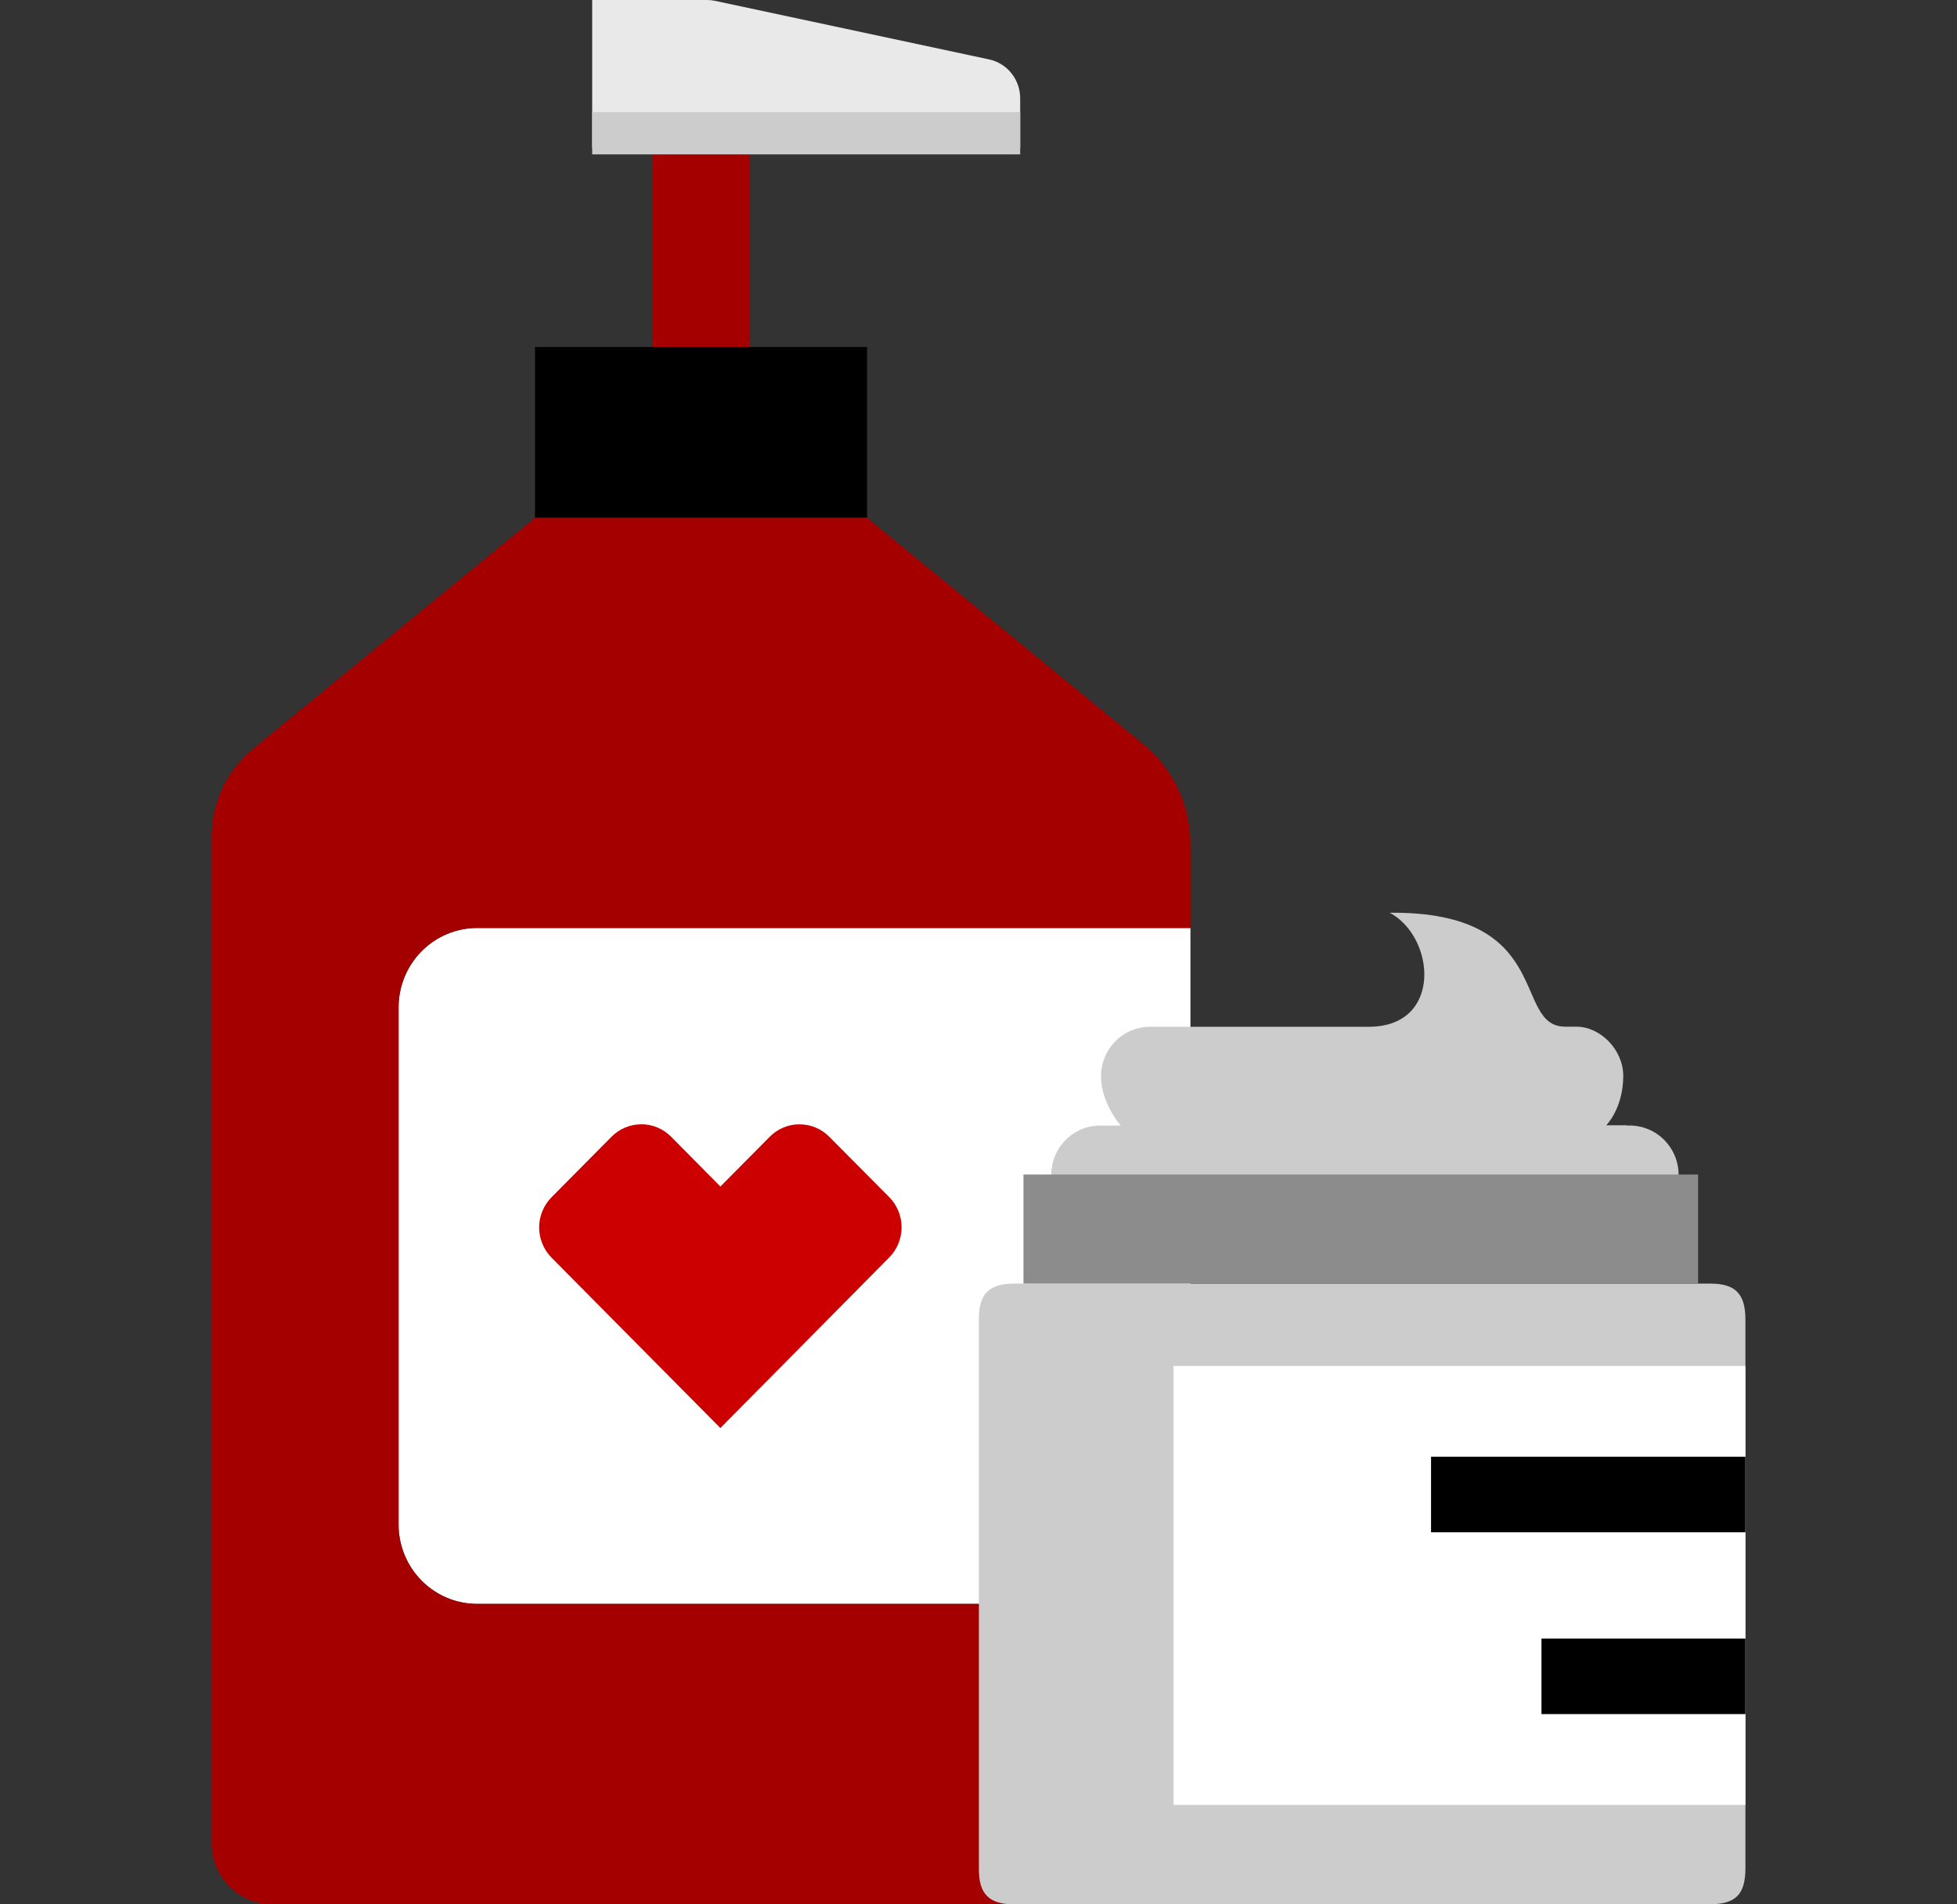 <svg width="74" height="72" viewBox="0 0 74 72" fill="none" xmlns="http://www.w3.org/2000/svg">
<rect x="0" y="0" width="74" height="72" fill="#333333" stroke="none"/>
<path d="M28.359 5.837H24.657V13.119H28.359V5.837Z" fill="#A50000"/>
<path d="M32.785 13.119H20.23V19.582H32.785V13.119Z" fill="black"/>
<path d="M38.576 5.581H22.392V1.18952e-06H26.736C26.839 -0 26.942 0.011 27.043 0.033L37.397 2.245C37.731 2.316 38.03 2.501 38.244 2.768C38.459 3.036 38.576 3.369 38.576 3.714V5.581Z" fill="#E9E9E9"/>
<path d="M38.576 4.239H22.392V5.837H38.576V4.239Z" fill="#CCCCCC"/>
<path d="M18.044 60.641H45.014V35.085H18.044C17.256 35.085 16.5 35.401 15.942 35.964C15.384 36.527 15.071 37.29 15.071 38.086V57.64C15.071 58.436 15.384 59.199 15.942 59.762C16.5 60.325 17.256 60.641 18.044 60.641" fill="white"/>
<path d="M24.247 42.508C24.038 42.508 23.83 42.55 23.636 42.632C23.443 42.713 23.267 42.832 23.119 42.983L20.855 45.267C20.556 45.57 20.387 45.98 20.387 46.408C20.387 46.836 20.556 47.246 20.855 47.549L27.239 53.992L33.624 47.543C33.923 47.241 34.092 46.83 34.092 46.402C34.092 45.974 33.923 45.564 33.624 45.261L31.361 42.983C31.214 42.833 31.038 42.714 30.844 42.632C30.651 42.55 30.443 42.509 30.233 42.509C30.022 42.508 29.813 42.55 29.619 42.632C29.424 42.714 29.247 42.834 29.099 42.986L27.241 44.861L25.381 42.982C25.232 42.831 25.056 42.711 24.861 42.63C24.667 42.548 24.458 42.506 24.247 42.506" fill="#CC0000"/>
<path d="M18.044 60.641C17.256 60.641 16.5 60.325 15.942 59.762C15.384 59.199 15.071 58.436 15.071 57.64V38.086C15.071 37.29 15.384 36.527 15.942 35.964C16.5 35.401 17.256 35.085 18.044 35.085H45.014V31.915C45.014 31.19 44.854 30.475 44.546 29.822C44.237 29.168 43.788 28.592 43.231 28.135L32.785 19.578H20.23L9.574 28.306C9.083 28.708 8.686 29.216 8.414 29.793C8.142 30.369 8 31 8 31.639V69.681C8 70.296 8.242 70.885 8.673 71.32C9.104 71.755 9.688 71.999 10.297 71.999H42.294C43.016 71.999 43.708 71.71 44.218 71.195C44.728 70.68 45.014 69.982 45.014 69.254V60.641H18.044Z" fill="#A50000"/>
<path d="M66 70.609C66 71.637 65.638 71.999 64.609 71.999H38.331C37.408 71.999 37.015 71.61 37.015 70.688C37.015 59.031 37.015 61.502 37.015 49.845C37.015 48.924 37.408 48.531 38.329 48.531H64.684C65.619 48.531 65.999 48.924 65.999 49.883V70.613" fill="#CCCCCC"/>
<path d="M65.999 51.644H44.376V68.241H65.999V51.644Z" fill="white"/>
<path d="M66 55.077H54.112V57.933H66V55.077Z" fill="black"/>
<path d="M66 61.951H58.288V64.807H66V61.951Z" fill="black"/>
<path d="M61.516 42.546H60.736C60.736 42.546 61.38 41.906 61.38 40.681C61.38 39.694 60.525 38.822 59.612 38.817H59.19C57.156 38.817 58.842 34.453 52.55 34.509C54.28 35.433 54.559 38.821 51.755 38.821H43.486C42.994 38.821 42.523 39.018 42.175 39.369C41.828 39.72 41.633 40.195 41.633 40.691C41.633 41.721 42.38 42.557 42.38 42.557H41.493C41.022 42.585 40.578 42.794 40.254 43.141C39.93 43.488 39.75 43.947 39.75 44.423C39.75 44.9 39.93 45.359 40.254 45.706C40.578 46.053 41.022 46.262 41.493 46.29H61.511C61.764 46.305 62.016 46.268 62.253 46.181C62.491 46.094 62.708 45.959 62.892 45.784C63.075 45.609 63.222 45.398 63.322 45.164C63.422 44.93 63.473 44.678 63.473 44.423C63.473 44.169 63.422 43.916 63.322 43.682C63.222 43.449 63.075 43.238 62.892 43.063C62.708 42.888 62.491 42.753 62.253 42.666C62.016 42.579 61.764 42.542 61.511 42.557" fill="#CCCCCC"/>
<path d="M64.21 44.407H38.7V48.529H64.21V44.407Z" fill="#8C8C8C"/>
</svg>
